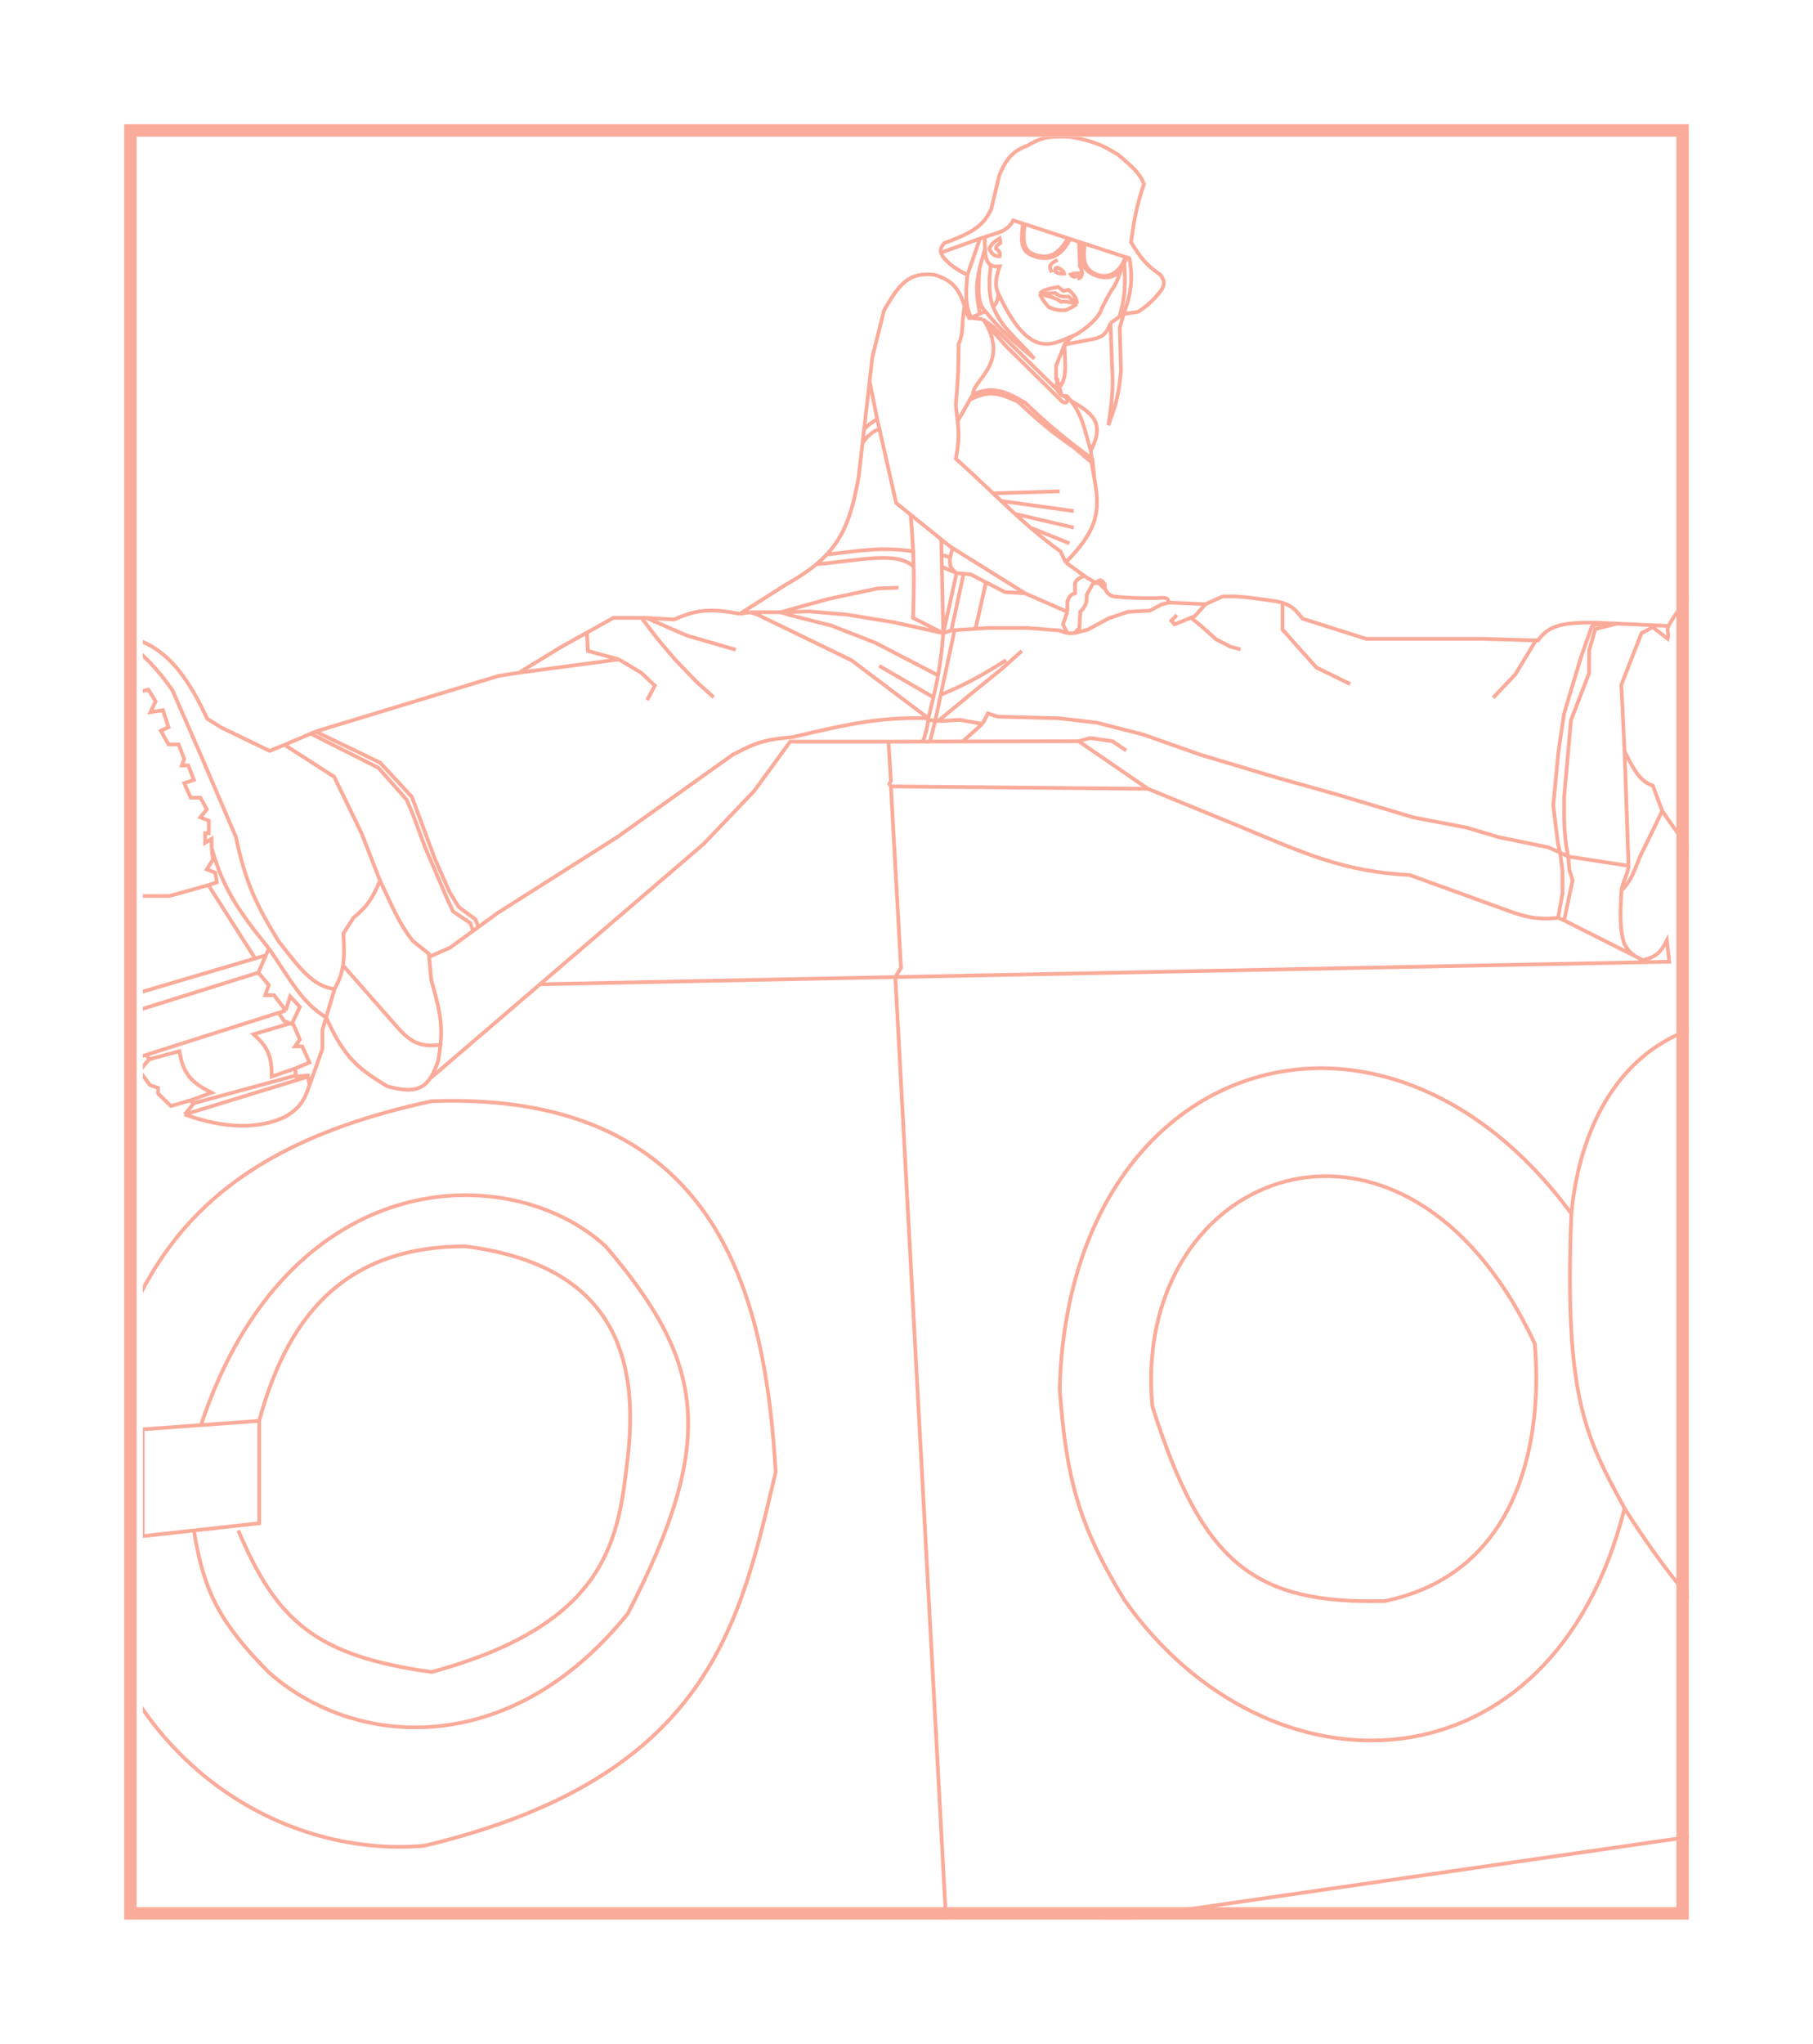 <svg width="292" height="329" viewBox="0 0 292 329" fill="none" xmlns="http://www.w3.org/2000/svg">
<g filter="url(#filter0_d)">
<rect x="21" y="21" width="250" height="287" stroke="#FBAB9A" stroke-width="2"/>
</g>
<g clip-path="url(#clip0)">
<g filter="url(#filter1_d)">
<path d="M155.816 44.242C154.041 43.359 153.12 42.78 151.858 41.322C151.715 41.083 151.611 40.873 151.556 40.673M155.816 44.242C155.384 48.308 155.704 49.435 156.4 51.185M155.816 44.242L157.828 38.409M156.4 51.185H156.076L155.622 50.212C155.536 49.892 155.45 49.589 155.361 49.303M156.4 51.185L157.828 50.477M156.4 51.185L158.282 51.378M119.154 98.814L126.616 94.077C128.566 92.993 130.162 91.931 131.483 90.828M119.154 98.814C114.298 97.869 112.044 98.178 108.577 99.722L104.1 99.462M119.154 98.814L120.841 98.554M104.1 99.462L110.654 102.317L118.505 104.589M104.1 99.462H103.321M83.595 108.287L90.279 104.199L94.529 101.831M83.595 108.287L80.286 108.806L50.827 117.761M83.595 108.287L99.688 106.146M50.827 117.761L61.209 122.757L66.335 128.273L70.099 138.396L72.37 143.522L73.862 145.988L76.587 147.999L77.042 149.231M50.827 117.761L50.048 118.095M45.83 119.902L43.429 120.876L35.643 117.112L33.371 115.685C29.395 107.143 25.571 103.318 19.226 102.199M45.83 119.902L53.811 125.029L58.224 134.113L61.209 141.77M45.83 119.902L50.048 118.095M11.829 148.713L8.195 149.621L6.832 148.259L6.573 146.766H5.34L3.847 144.495L5.34 142.873L4.885 142.029L2.16 142.873L1.057 141.186L1.317 139.953L0.019 139.174L-1.409 138.752M11.829 148.713C16.376 153.073 18.497 155.589 20.394 160.393M11.829 148.713L17.993 146.766L21.302 144.236H27.272L33.566 142.484M20.394 160.393L19.68 161.274M20.394 160.393L41.093 154.284M17.344 164.156L18.772 166.882L19.68 166.557L20.134 167.336L19.68 168.569L21.108 170.515L23.573 169.802M17.344 164.156L41.612 156.564M17.344 164.156L19.68 161.274M23.573 169.802L24.028 170.515M23.573 169.802L44.857 163.035M24.028 170.515L22.47 172.397L24.157 174.668L25.455 175.122V176.031L27.532 178.042L30.646 177.134M24.028 170.515L28.894 169.218C29.517 173.016 30.908 174.264 34.085 175.901L30.646 177.134M30.646 177.134L31.23 177.588M31.23 177.588L29.738 179.405M31.23 177.588L47.683 173.111M29.738 179.405C36.291 181.741 41.679 181.756 45.895 179.794C48.328 178.353 49.025 177.124 49.853 174.668M29.738 179.405L49.626 173.306M49.853 174.668L51.93 168.828V165.779L52.527 163.767M49.853 174.668L49.626 173.306M61.209 141.77C60.014 144.526 59.177 145.922 56.926 147.74L55.304 150.27C55.448 152.459 55.448 154.047 55.243 155.396M61.209 141.77C63.196 145.929 64.221 148.611 66.53 151.503L69.06 153.515L69.109 154.034M52.527 163.767L53.876 159.225M52.527 163.767C55.531 170.512 57.96 172.162 62.377 174.863C66.135 175.887 67.965 175.491 69.245 173.63M52.527 163.767C48.583 161.395 46.784 157.689 43.3 152.671M53.876 159.225C54.599 157.935 55.031 156.794 55.243 155.396M53.876 159.225C50.335 158.692 48.368 155.974 44.857 151.503C41.352 145.772 39.617 142.326 37.979 134.697L32.268 121.395L27.791 111.142C25.317 107.578 23.351 105.627 19.226 102.199M70.941 168.179C70.862 168.988 70.735 169.867 70.553 170.84C70.146 171.987 69.736 172.916 69.245 173.63M70.941 168.179C71.356 163.926 70.456 161.603 69.45 157.667L69.109 154.034M70.941 168.179C67.741 168.598 66.172 167.868 63.739 165.065L55.243 155.396M41.612 156.564L42.822 153.774M41.612 156.564L43.3 158.576L42.715 160.198H44.143L46.025 162.664M43.3 152.671C38.133 146.32 35.839 142.766 34.085 136.449M43.3 152.671L42.822 153.774M34.085 136.449V135.021L33.047 135.67V134.113H33.631V132.101L32.268 131.582L33.307 130.284L32.268 128.403H30.711L29.673 126.067L31.23 125.548L30.322 123.212H29.284L29.673 122.173L28.764 119.837H27.142L25.909 117.631L27.142 117.047L26.234 114.322L24.222 114.646L25.066 112.894L23.898 111.013L22.276 111.402L20.069 108.936L22.146 108.093L18.058 104.069L16.371 104.913L15.981 102.966L11.764 101.928L10.076 103.485L8.065 102.664M34.085 136.449L34.28 138.396L33.307 139.953L34.669 140.472L34.929 142.029L33.566 142.484M69.245 173.63L86.969 158.441M143.098 119.383H127.265L121.49 127.3L113.314 135.865L86.969 158.441M143.098 119.383L143.487 125.742L143.228 126.197L143.487 126.586M143.098 119.383L148.484 119.372M143.487 126.586L145.11 155.786L144.201 157.278M143.487 126.586L184.886 126.975M144.201 157.278L86.969 158.441M144.201 157.278L268.852 154.812L268.463 151.373C267.548 153.225 266.793 154.009 264.634 154.553C264.197 154.366 263.836 154.188 263.531 154.008M144.201 157.278L152.572 312.946M262.298 139.369L261.65 120.941M262.298 139.369L252.565 137.876M262.298 139.369C262.217 140.613 261.228 142.273 261.161 143.327M261.65 120.941L261.13 110.234L264.375 101.928L266.192 100.955L268.593 102.837C268.902 101.864 268.337 101.539 268.737 100.76M261.65 120.941C263.397 124.517 264.388 125.827 266.192 126.456L267.723 130.544M303.373 115.749L306.423 115.165L307.266 113.608L306.682 112.829L307.915 112.051L308.24 109.974H306.228V108.482L309.278 107.963L309.472 106.405L308.694 105.432L309.797 104.134L309.472 102.447L307.266 102.123L307.007 101.214L309.667 100.63L309.472 98.943L308.629 98.165L309.083 97.061L308.629 95.245L307.591 94.725L306.163 94.92L305.579 93.687L308.304 93.103L307.461 91.222L306.358 90.573L307.007 89.599L305.709 87.393L303.568 87.523L302.335 85.771L304.541 85.317L301.232 81.553L299.545 80.515L295.651 78.898M303.373 115.749C301.411 119.996 300.504 122.478 300.258 127.624M303.373 115.749L298.831 116.528L290.785 118.021L286.113 119.133M300.258 127.624L304.152 129.441M300.258 127.624L283.971 130.739M304.152 129.441V131.972L303.178 132.815L303.827 133.724L303.633 135.8L301.167 136.254M304.152 129.441L284.101 133.334M301.167 136.254V137.098H302.529L303.633 138.46L303.827 139.304L301.751 141.056L302.075 141.835L301.167 144.106L297.793 144.949M301.167 136.254L282.933 139.564M297.793 144.949L299.934 146.182M297.793 144.949L297.144 144.43L298.701 138.331L304.087 137.617M299.934 146.182C295.895 150.249 293.713 152.661 287.345 152.995C285.505 152.735 284.049 151.71 282.414 150.081M299.934 146.182L281.83 149.483M299.934 146.182L282.414 150.081M268.737 100.76C269.786 98.717 271.225 97.117 273.459 94.79C275.762 83.595 278.267 79.547 286.242 78.763C287.79 78.62 289.005 78.531 290.006 78.486M268.737 100.76L260.417 100.385M194.165 97.256L196.891 96.023C199.055 95.952 200.242 96.059 202.341 96.348L205.197 96.737C205.723 96.822 206.171 96.924 206.559 97.042M194.165 97.256L188.261 96.997M194.165 97.256L192.413 99.203L191.829 99.436M188.261 96.997C188.091 96.452 188.164 96.067 186.379 96.283C183.643 96.304 182.109 96.283 179.371 96.023C178.526 95.735 178.27 95.409 177.999 94.79M188.261 96.997L187.028 97.321L185.211 98.294L181.642 98.489L178.592 99.527L175.218 101.344L173.012 101.928M155.361 49.303C154.415 46.269 153.213 45.108 150.56 44.242C146.321 43.734 144.821 45.742 142.384 49.952L140.503 57.479L140.057 61.373M155.361 49.303C154.766 52.328 155.298 53.371 154.389 55.403C154.385 60.169 154.227 61.91 153.959 64.871L153.935 65.136C154.018 66.102 154.139 66.951 154.233 67.797M173.661 91.99L175.023 92.974L176.516 93.817L176.536 93.8C177.046 93.36 177.338 93.109 177.943 94.077V94.661C177.962 94.705 177.98 94.749 177.999 94.79M173.661 91.99L174.569 92.714C173.535 93.195 173.001 93.486 173.142 94.531V95.504C172.59 95.673 172.291 95.818 171.909 96.802V98.489M173.661 91.99L171.649 90.539M171.909 98.489L171.195 100.501L171.909 101.928M171.909 98.489L165.095 95.504M171.909 101.928H173.012M171.909 101.928L170.546 101.474L165.42 101.085H159.126L157.114 101.217M173.012 101.928L173.855 101.085L173.985 98.489C174.771 97.671 175.092 97.135 175.023 95.764L176.062 93.882H177.035L177.619 94.531L177.999 94.79M165.095 95.504L153.415 88.22M165.095 95.504L161.851 95.309L158.801 93.731M140.057 61.373L141.281 67.472M140.057 61.373L139.166 69.159M141.281 67.472L141.649 69.094M141.281 67.472C140.849 67.713 139.682 68.45 139.166 69.159M180.993 50.536L183.264 50.212C184.871 49.172 185.71 48.395 187.093 46.643C187.56 45.746 187.629 45.229 186.898 44.242C184.921 42.878 183.865 41.826 182.161 38.986C182.679 35.35 183.007 33.309 184.238 29.642C183.653 28.004 182.51 26.92 180.085 24.905C177.831 23.528 176.512 22.776 172.493 22.05L172.411 22.047C169.63 21.942 168.047 21.883 165.679 23.348C163.405 24.235 162.274 25.077 160.943 28.215L159.645 33.665C158.473 36.126 157.018 37.356 152.118 39.116C151.569 39.756 151.419 40.183 151.556 40.673M180.993 50.536C181.86 47.992 182.634 45.51 181.902 41.582L181.447 41.434M180.993 50.536L180.344 52.743L180.539 59.686C180.196 63.846 179.579 65.469 178.527 68.446L178.542 68.342C179.055 64.741 179.347 62.69 179.111 59.037L178.852 52.008M151.556 40.673L157.828 38.409M164.771 35.99L163.214 35.482C162.384 36.914 161.452 37.287 159.645 37.818L158.607 38.156M164.771 35.99C164.319 39.214 164.561 40.477 166.393 41.192C169.753 42.41 171.39 40.349 172.359 38.467M164.771 35.99L165.03 36.075M172.359 38.467L173.79 38.934M172.359 38.467L172.038 38.363M174.31 39.104C174.093 42.038 174.206 43.493 176.516 44.372C178.625 45.047 179.833 44.435 180.635 43.204M174.31 39.104L173.79 38.934M174.31 39.104L174.699 39.231M181.447 41.434C181.337 41.758 181.218 42.069 181.088 42.36M181.447 41.434L181.253 41.37M181.088 42.36C181.245 45.759 181.289 47.662 180.279 50.991L178.852 52.008M181.088 42.36C180.952 42.664 180.802 42.948 180.635 43.204M171.45 55.468L176.191 54.559C177.681 54.23 178.236 53.629 178.852 52.008M171.45 55.468C171.56 55.165 172.738 54.099 172.882 54.04M171.45 55.468L170.092 58.907V60.983C170.137 60.984 170.18 60.988 170.222 60.996M171.45 55.468C171.499 58.75 172.044 61.014 170.265 62.8M172.882 54.04C174.31 53.456 177.111 51.139 177.424 49.693C178.463 47.613 178.884 46.881 179.436 46.124C180.014 45.055 180.25 44.398 180.635 43.204M172.882 54.04C169.702 55.208 166 58.405 160.813 47.292M158.607 38.156L157.828 38.409M158.607 38.156C158.602 38.908 158.603 39.575 158.636 40.154M160.813 47.292C160.206 45.993 160.306 44.987 161.007 42.88C160.393 42.948 159.934 42.881 159.591 42.683M160.813 47.292C160.677 48.675 160.324 48.928 159.969 49.433M169.443 43.853C168.922 42.987 168.896 42.526 170.351 41.841M173.79 38.934L173.92 42.88C174.31 43.399 174.651 44.564 173.531 44.891M167.431 47.292L169.962 47.162C170.644 47.753 171.147 47.8 172.103 47.746L173.466 48.914M167.431 47.292C168.921 47.732 169.972 47.881 170.87 48.59C171.707 48.457 172.378 48.678 173.466 48.914M167.431 47.292C168.076 46.593 168.967 46.474 170.416 46.189L171.26 46.838L172.103 46.643C173.204 47.647 173.414 48.126 173.466 48.914M167.431 47.292C167.84 48.147 168.192 48.613 168.924 49.433C170.034 49.931 170.596 49.96 171.584 49.952C172.582 49.528 172.91 49.307 173.466 48.914M175.672 72.534L176.256 77.076M175.672 72.534C178.449 67.269 175.045 66.166 170.935 63.533M175.672 72.534C174.579 68.993 174.436 66.697 171.908 63.839M176.256 77.076L175.932 73.896C171.574 70.625 169.166 68.712 165.095 64.812C161.652 62.786 159.785 62.197 156.725 63.449M176.256 77.076C176.33 77.455 176.395 77.822 176.451 78.179M171.649 90.539L170.806 88.756C169.069 87.524 167.494 86.262 165.95 84.927M171.649 90.539C176.317 85.765 177.186 82.869 176.451 78.179M170.265 62.8L170.806 63.449C170.849 63.477 170.892 63.505 170.935 63.533M170.265 62.8C169.889 61.923 170.569 61.063 170.222 60.996M158.636 40.154C158.267 41.335 157.961 42.361 157.739 43.334M158.636 40.154C158.709 41.449 158.938 42.304 159.591 42.683M158.736 50.147L157.828 50.477M158.736 50.147C157.459 48.895 157.518 46.921 157.739 43.334M158.736 50.147C161.429 53.493 163.329 54.97 166.588 57.739C163.454 54.126 161.417 52.88 159.969 49.433M157.828 50.477C157.165 47.538 157.227 45.575 157.739 43.334M165.03 36.075C164.619 39.461 164.933 40.865 167.821 41.257C169.962 41.452 171.065 39.83 172.038 38.363M165.03 36.075L172.038 38.363M174.699 39.231C174.413 42.105 174.624 43.406 176.775 44.242C178.852 44.891 180.487 43.658 181.253 41.37M174.699 39.231L181.253 41.37M170.222 60.996L170.935 63.384L159.969 52.613L158.282 51.378M170.935 63.533C170.966 63.845 171.898 63.602 171.908 63.839M158.282 51.378L158.641 51.834M158.641 51.834L159.255 52.613L162.11 55.792L171.13 64.682C171.8 65.041 171.945 64.71 171.908 63.839M158.641 51.834C162.63 58.518 156.595 61.243 156.725 63.449M156.725 63.449L156.204 64.358M154.233 67.797C154.423 69.503 154.502 71.2 153.935 73.831C156.203 75.871 158.154 77.713 159.951 79.412M154.233 67.797L156.204 64.358M156.204 64.358C159.372 62.714 161.038 63.33 163.992 64.682C167.509 68.02 169.471 69.6 172.947 72.014L175.802 74.415L176.451 78.179M263.531 154.008C262.601 153.46 262.185 152.897 261.65 152.022C260.864 149.806 260.92 147.142 261.161 143.327M263.531 154.008L251.916 148.154M250.943 147.74C247.167 148.164 245.095 147.437 241.404 146.052L227.064 140.861C216.47 140.297 210.358 137.503 199.486 132.945L184.886 126.975M250.943 147.74L251.657 143.781V140.212L251.267 137.228M250.943 147.74L251.916 148.154M184.886 126.975L173.726 119.318M173.726 119.318L155.038 119.358M173.726 119.318L175.607 118.799L179.176 119.318L181.382 120.811M146.667 82.852L144.331 80.969L141.649 69.094M146.667 82.852L151.599 86.826M146.667 82.852C146.858 85.079 146.991 86.971 147.073 88.756M151.923 101.928L147.056 99.462C147.168 96.248 147.21 93.733 147.157 91.222M151.923 101.928L151.693 91.222M151.923 101.928L154.064 92.26M151.923 101.928L153.221 101.474M151.923 101.928C151.72 104.618 151.45 106.693 151.079 108.714M151.923 101.928L144.007 100.176L136.48 98.943L130.38 98.424L125.708 98.554M151.599 86.826L153.026 87.977L153.415 88.22M151.599 86.826L151.651 89.275M133.137 89.275C136.126 86.091 137.297 82.365 138.296 76.751L138.913 71.366M133.137 89.275C138.325 88.673 142.115 87.978 147.073 88.756M133.137 89.275C132.638 89.805 132.09 90.321 131.483 90.828M147.073 88.756C147.112 89.593 147.139 90.407 147.157 91.222M131.483 90.828C138.629 90.204 144.464 88.68 147.157 91.222M141.649 69.094C140.874 69.205 139.578 70.219 138.913 71.366M138.913 71.366L139.166 69.159M159.969 49.433C159.441 48.148 159.104 46.005 159.591 42.683M151.651 89.275L153.026 89.729M151.651 89.275L151.693 91.222M153.026 89.729L153.415 88.22M153.026 89.729C152.841 91.205 153.254 91.606 154.064 92.26M151.693 91.222L154.064 92.26M154.064 92.26L155.2 92.357M149.522 115.62C141.764 115.404 136.709 116.512 127.59 118.669C122.326 119.069 120.99 120.017 118.051 121.46L99.493 134.697L80.156 146.961L77.042 149.231M149.522 115.62C149.517 115.703 149.509 115.79 149.5 115.879M149.522 115.62C149.824 114.389 150.094 113.286 150.335 112.245M149.522 115.62L137.128 106.276L122.009 98.943L120.841 98.554M69.109 154.034L72.499 152.541L76.198 149.846M148.484 119.372C148.501 119.39 148.522 119.389 148.546 119.372M148.484 119.372L148.546 119.372M155.2 92.357L156.335 92.454L158.801 93.731M155.2 92.357L153.221 101.474M153.221 101.474L153.74 101.44M149.5 115.879C149.357 117.258 148.791 119.194 148.546 119.372M149.5 115.879L150.625 116.018M148.546 119.372L149.782 119.369M164.576 104.783L161.462 107.573L156.595 111.532L151.079 116.074L150.625 116.018M151.339 116.074L154.583 115.879L158.217 116.528M158.217 116.528L155.038 119.358M158.217 116.528L159.126 114.841L160.683 115.36L170.546 115.62L176.646 116.333L184.043 118.215L193.452 121.525L205.586 125.158L215.319 127.884L227.648 131.582L236.148 133.204L241.404 134.762L249.321 136.384L251.267 137.228M155.038 119.358L149.782 119.369M150.625 116.018L149.782 119.369M150.625 116.018L151.514 111.856M153.74 101.44L151.514 111.856M153.74 101.44L157.114 101.217M151.514 111.856C156.249 109.849 158.338 108.567 162.046 106.276M151.079 108.714L141.022 103.485L133.884 100.695L126.941 98.943L125.708 98.554M151.079 108.714C150.867 109.874 150.621 111.016 150.335 112.245M150.335 112.245L141.606 107.184M125.708 98.554H120.841M125.708 98.554L133.43 96.413L141.346 94.725L144.72 94.596M77.042 149.231L76.198 149.846M76.198 149.846L75.744 148.583L72.954 146.701L71.85 144.3L68.411 136.254L66.465 130.998L65.491 128.727L60.949 123.601L50.048 118.095M252.565 137.876L251.267 137.228M252.565 137.876C252.139 135.79 252.021 134.432 251.916 131.842V128.338L253.019 115.944L255.939 108.352V104.783L256.913 101.279L260.417 100.385M252.565 137.876L252.76 140.018L253.279 141.705L251.916 148.154M251.267 137.228L250.943 135.93L250.164 129.636L251.008 120.941L251.916 114.841L254.577 105.951L256.329 100.955C256.954 100.35 256.916 100.619 259.314 100.335M99.688 106.146L94.691 104.783L94.529 101.831M99.688 106.146L103.257 108.287L105.463 110.364L104.23 112.7M94.529 101.831L98.779 99.462H103.321M103.321 99.462L105.852 102.772L108.707 106.146L112.146 109.715L114.936 112.245M189.558 99.008L188.65 99.917L189.169 100.501L191.829 99.436M191.829 99.436L193.452 100.76L195.853 102.901L198.253 104.134L199.811 104.524M206.559 97.042C208.24 97.554 208.806 98.382 209.804 99.592L220.056 102.837H238.809L247.374 103.087M206.559 97.042V101.344L212.01 107.444L217.46 110.104M247.374 103.087L247.699 103.096C249.311 100.939 250.971 100.103 257.237 100.241L259.314 100.335M247.374 103.087L244.065 108.547L240.496 112.31M259.314 100.335L260.417 100.385M261.161 143.327C262.462 142.093 263.07 140.687 264.115 137.941L267.723 130.544M267.723 130.544L268.787 132.101L272.628 137.487M290.006 78.486C292.517 78.371 293.676 78.526 295.327 78.763L295.651 78.898M290.006 78.486C287.697 78.939 286.949 78.785 285.529 79.674C285.517 79.682 285.505 79.689 285.493 79.697M276.615 143.067L278.845 146.182C279.966 147.433 280.933 148.541 281.83 149.483M276.615 143.067L274.757 140.472L272.628 137.487M276.615 143.067L278.131 137.228L279.364 130.025L280.857 115.944L278.845 109.196L278.831 109.005C278.414 103.321 278.176 100.075 279.17 93.168C279.339 88.98 280.083 86.562 283.063 82.072C283.85 80.99 284.628 80.245 285.493 79.697M282.998 115.944L283.971 117.631L283.452 118.41L283.971 119.643L286.113 119.133M282.998 115.944L282.284 114.646L281.96 113.608L281.635 111.921L282.284 110.818L281.246 110.234L281.116 107.768L281.246 107.119H282.998L282.738 106.405H281.116L280.857 104.264L281.311 103.81L280.857 102.837L280.597 100.241L282.998 100.111L282.738 98.424H281.246L281.311 96.088L282.284 95.374L281.635 94.206L281.96 91.676L283.452 91.157V89.664H282.284L283.906 83.954H285.529V82.072L288.449 79.996L290.265 80.58V79.412L294.548 78.763L295.651 79.996V78.898M282.998 115.944C283.054 121.848 282.805 125.158 281.441 131.063M286.113 119.133C285.736 124.222 285.519 127.069 283.971 130.739M283.971 130.739L281.441 131.063M281.441 131.063L284.101 133.334M284.101 133.334L283.712 135.93L284.101 136.254L283.322 137.228L282.933 139.564M282.933 139.564L280.078 137.228L279.364 138.59L282.738 141.835M282.738 141.835L288.254 140.537L287.865 144.69L289.033 146.701L282.609 147.869L282.219 145.468L283.322 144.69L282.219 144.106L282.738 141.835ZM281.83 149.483C282.028 149.69 282.222 149.89 282.414 150.081M272.628 137.487L274.822 129.636H276.509C278.431 120.626 278.723 116.553 277.288 111.726L276.444 98.424L277.742 89.664L281.311 82.332L285.493 79.697M253.084 195.368C222.652 154.008 172.038 169.931 170.676 223.659C171.735 237.704 173.547 245.259 181.123 257.596C204.353 290.43 250.035 289.067 261.65 242.801M253.084 195.368C251.89 225.353 255.495 231.372 261.65 242.801M253.084 195.368C254.382 181.287 261.65 163.897 283.257 163.897M261.65 242.801C273.603 261.648 284.138 270.152 293.315 273.148M283.257 163.897C298.242 168.422 307.567 169.893 322.061 192.058L331.34 214.899C335.666 230.692 336.792 239.553 332.313 255.39C328.341 262.512 324.94 266.902 315.053 271.287M283.257 163.897C300.814 166.21 309.074 171.538 321.152 187.776L333.157 212.239C338.621 224.534 340.238 231.724 338.023 245.591C337.797 254.387 335.391 258.143 330.886 264.734C324.394 268.742 320.974 269.958 315.053 271.287M315.053 271.287C308.9 274.039 301.67 275.875 293.315 273.148M152.572 312.946L297.209 292.052L293.315 273.148M152.572 312.946L-24.574 328L-4.978 163.053M-4.978 163.053L19.68 161.274M-4.978 163.053L-1.409 138.752M-1.409 138.752L-1.928 137.812L-1.131 137.239M-1.131 134.956L-2.707 135.605L-3.615 133.853L-3.875 131.842L-4.978 129.506L-4.523 129.116L-4.978 126.975L-5.302 124.509L-4.523 123.147L-5.302 122.044L-5.237 119.772L-2.836 118.54L-2.382 115.879L-4.848 116.593L-3.161 111.142L-1.733 110.234V108.482L1.901 105.757H3.393L3.977 104.394L6.767 103.096L8.065 102.664M-1.131 134.956L0.408 134.178L1.057 135.8L-1.131 137.239M-1.131 134.956V137.239M159.951 79.412L170.676 79.087M159.951 79.412C160.395 79.831 160.829 80.242 161.256 80.645M161.256 80.645L172.947 82.267M161.256 80.645C162.016 81.361 162.753 82.051 163.482 82.721M163.482 82.721L172.947 84.927M163.482 82.721C164.309 83.481 165.125 84.215 165.95 84.927M165.95 84.927L172.233 87.458M158.801 93.731L157.114 101.217M41.742 228.72V245.202L31.23 246.366M41.742 228.72L32.366 229.402M41.742 228.72C46.689 210.431 56.731 200.624 74.965 200.624C95.283 203.216 103.449 214.51 101.115 234.496C99.623 247.279 98.404 261.296 69.514 269.146C50.642 266.526 44.57 260.84 38.368 246.366M32.366 229.402L22.989 230.083V247.279L31.23 246.366M32.366 229.402C46.405 187.182 82.233 186.543 97.546 200.624C113.353 219.113 115.705 231.555 101.115 259.737C82.233 283.227 57.121 281.54 43.235 269.146C35.499 261.292 32.819 256.322 31.23 246.366M8.065 102.664L9.882 102.058C13.552 101.737 16.604 101.737 19.226 102.199M42.822 153.774L41.093 154.284M41.093 154.284L33.566 142.484M46.025 162.664L44.857 163.035M46.025 162.664L46.739 160.393L48.296 162.08L46.998 164.833M44.857 163.035L45.765 164.351L46.739 164.732M47.517 172.008L49.853 171.035L48.685 168.439H47.517L48.296 167.336L47.258 164.935L46.998 164.833M47.517 172.008L43.754 173.306C43.79 169.94 43.091 168.484 40.834 166.492L46.739 164.732M47.517 172.008L47.683 173.111M46.739 164.732L46.998 164.833M49.626 173.306L49.594 173.111L47.712 173.306L47.683 173.111M171.39 44.047C171.294 43.584 170.961 43.399 170.351 43.074C170.002 43.142 169.925 42.979 169.962 43.658C170.32 44.03 170.792 44.084 171.39 44.047ZM172.428 44.177C172.794 44.022 173.097 44.003 173.661 43.983C173.596 44.3 173.488 44.438 173.077 44.567C172.703 44.496 172.565 44.407 172.428 44.177ZM161.007 41.257C160.211 41.252 159.819 41.061 159.32 40.024C159.749 39.173 160.19 38.872 161.007 38.363L161.137 39.104L161.078 39.148C160.637 39.478 160.373 39.677 160.423 40.024C160.884 40.409 161.179 40.609 161.007 41.257ZM185.6 226.384C182.031 188.357 226.026 171.164 247.179 216.262C248.412 229.759 245.817 252.989 223.041 257.726C201.988 258.227 193.608 251.73 185.6 226.384ZM69.514 177.264C28.57 186.089 16.639 207.304 12.867 248.771C17.928 282.773 44.727 299.189 68.347 297.113C114.597 286.094 119.219 260.905 124.929 236.961C123.372 211.071 117.242 175.517 69.514 177.264Z" stroke="#FBAB9A" stroke-width="0.6"/>
</g>
</g>
<defs>
<filter id="filter0_d" x="0" y="0" width="292" height="329" filterUnits="userSpaceOnUse" color-interpolation-filters="sRGB">
<feFlood flood-opacity="0" result="BackgroundImageFix"/>
<feColorMatrix in="SourceAlpha" type="matrix" values="0 0 0 0 0 0 0 0 0 0 0 0 0 0 0 0 0 0 127 0"/>
<feOffset/>
<feGaussianBlur stdDeviation="10"/>
<feColorMatrix type="matrix" values="0 0 0 0 1 0 0 0 0 0.566 0 0 0 0 0.471 0 0 0 1 0"/>
<feBlend mode="normal" in2="BackgroundImageFix" result="effect1_dropShadow"/>
<feBlend mode="normal" in="SourceGraphic" in2="effect1_dropShadow" result="shape"/>
</filter>
<filter id="filter1_d" x="-47.751" y="-1.136" width="409.87" height="352.302" filterUnits="userSpaceOnUse" color-interpolation-filters="sRGB">
<feFlood flood-opacity="0" result="BackgroundImageFix"/>
<feColorMatrix in="SourceAlpha" type="matrix" values="0 0 0 0 0 0 0 0 0 0 0 0 0 0 0 0 0 0 127 0"/>
<feOffset/>
<feGaussianBlur stdDeviation="11.418"/>
<feColorMatrix type="matrix" values="0 0 0 0 0.975 0 0 0 0 0.582 0 0 0 0 0.496 0 0 0 0.4 0"/>
<feBlend mode="normal" in2="BackgroundImageFix" result="effect1_dropShadow"/>
<feBlend mode="normal" in="SourceGraphic" in2="effect1_dropShadow" result="shape"/>
</filter>
<clipPath id="clip0">
<rect width="249" height="287" fill="white" transform="translate(23 22)"/>
</clipPath>
</defs>
</svg>
